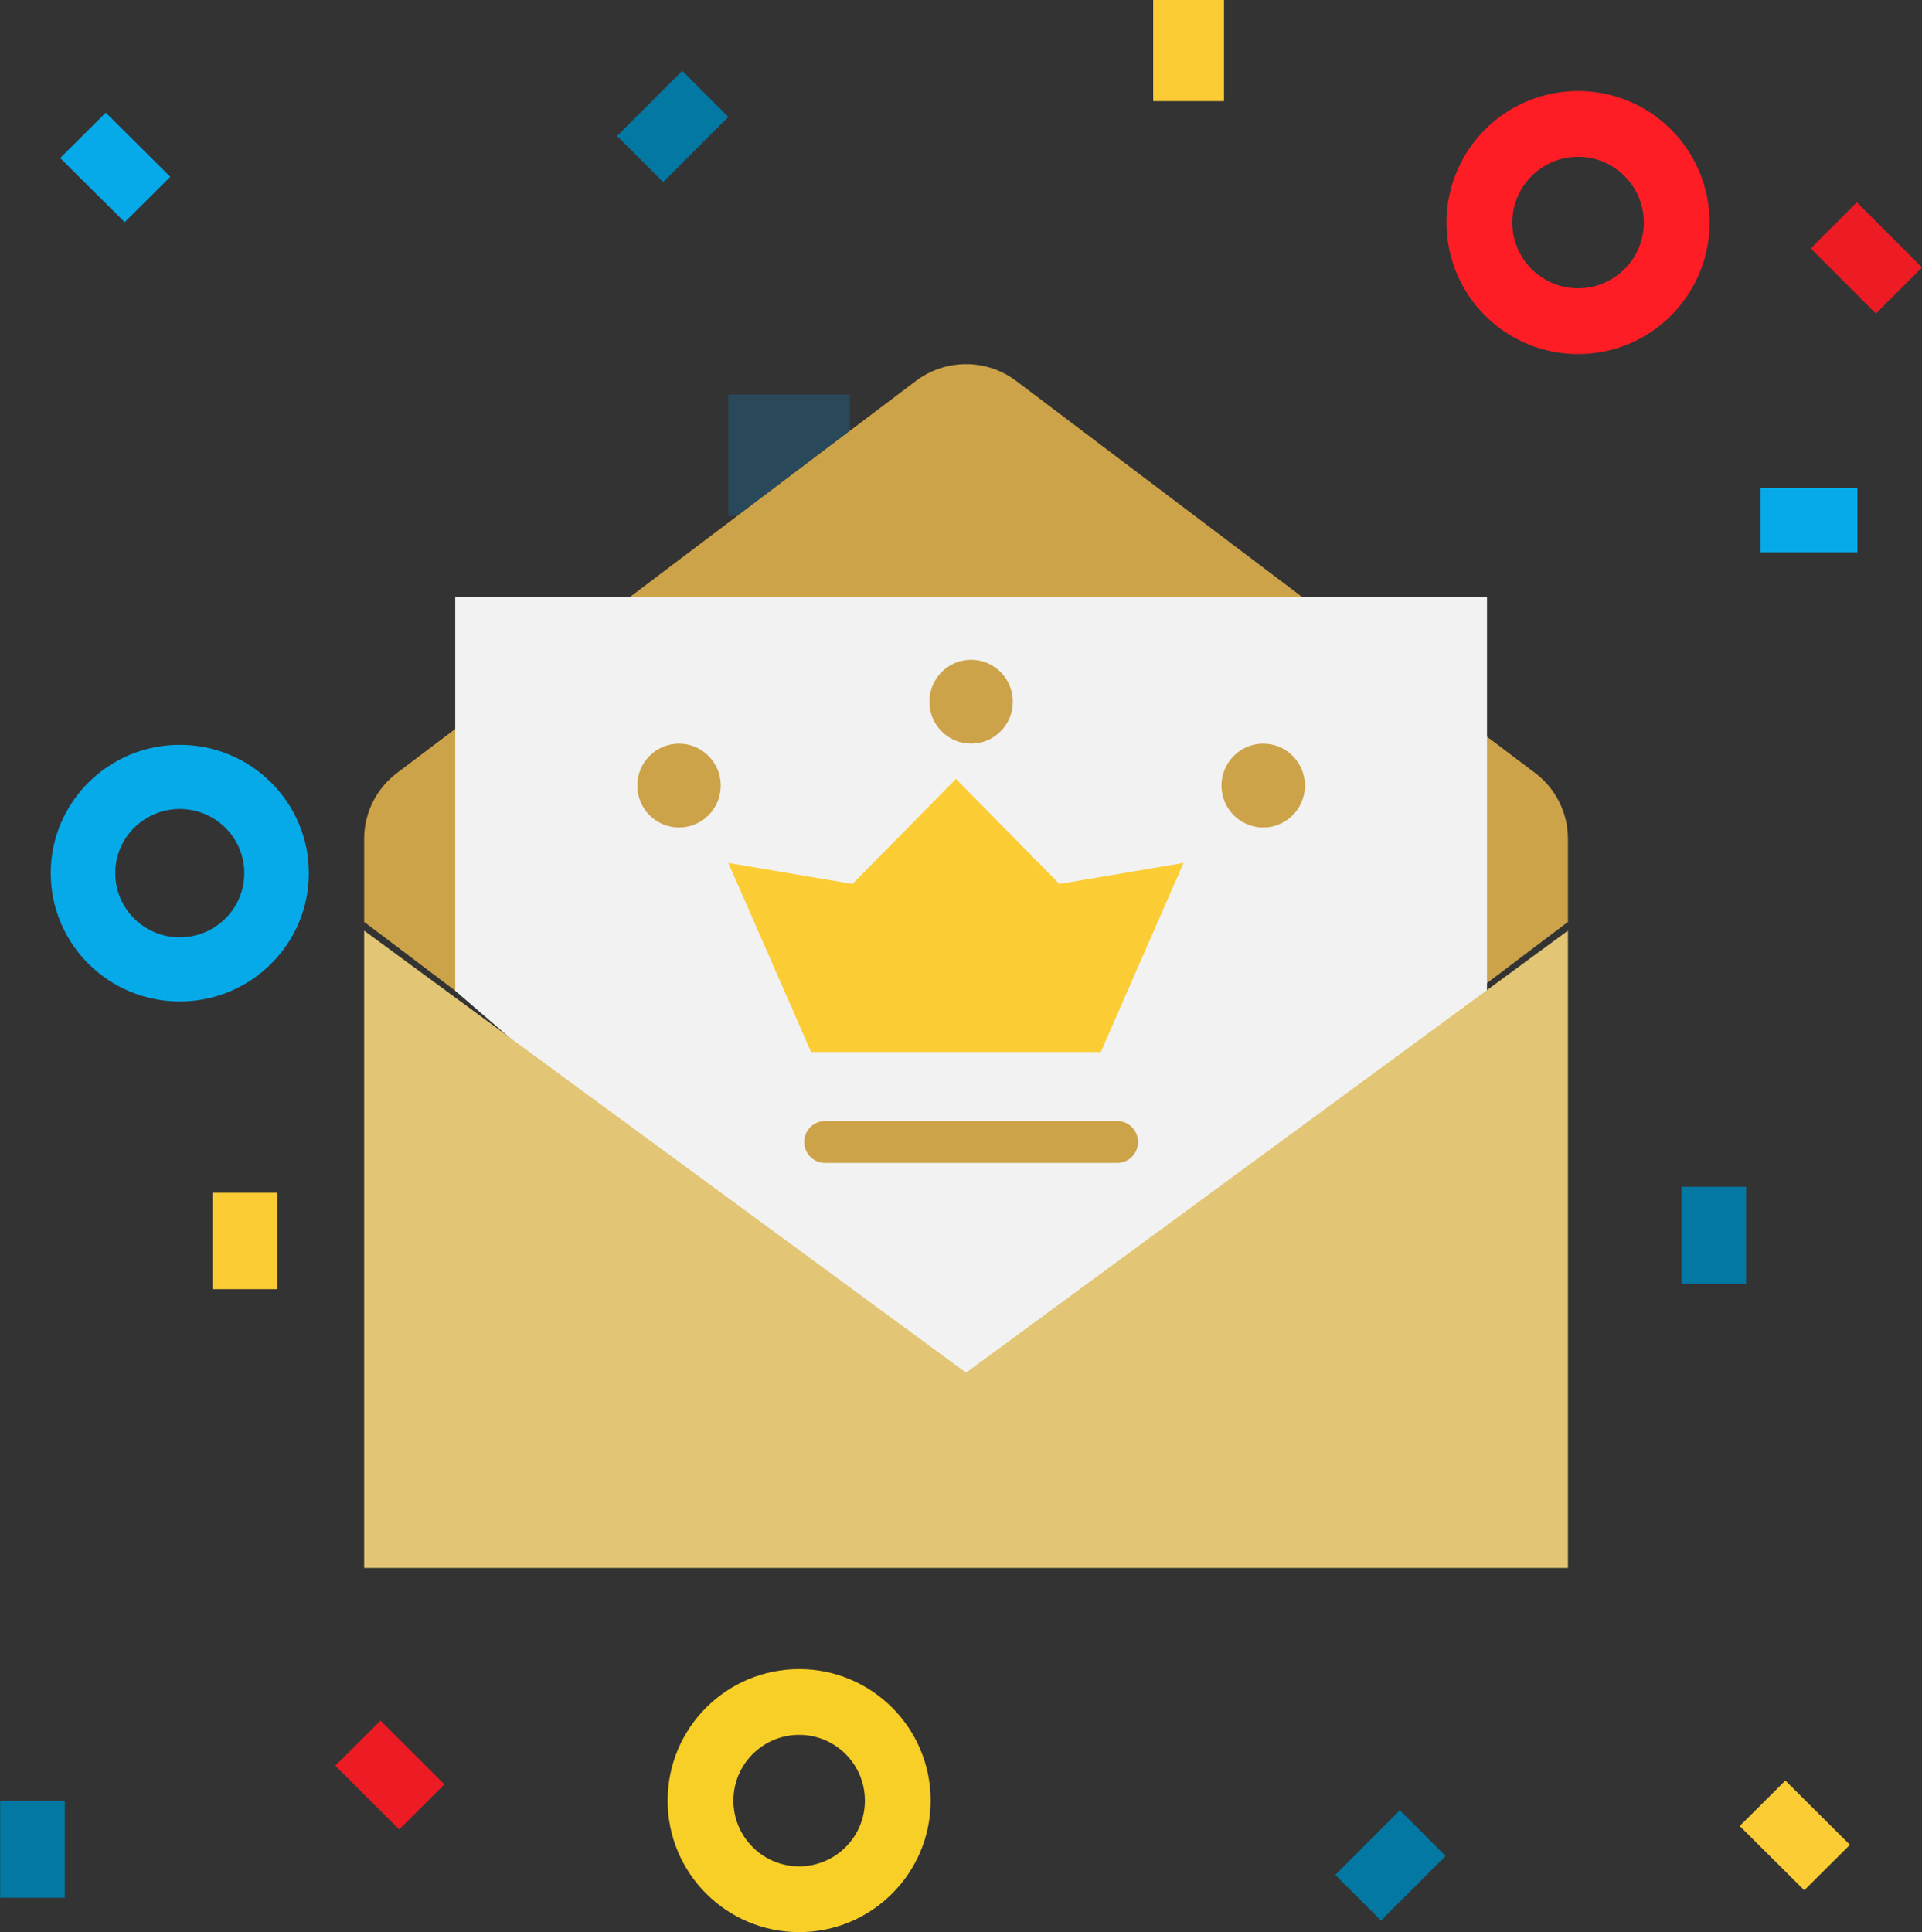 <?xml version="1.0" encoding="UTF-8" standalone="no"?>
<svg width="190px" height="191px" viewBox="0 0 190 191" version="1.1" xmlns="http://www.w3.org/2000/svg" xmlns:xlink="http://www.w3.org/1999/xlink">
    <rect x="0" y="0" width="190" height="191" fill="#333333" stroke="none"/>
    <!-- Generator: Sketch 50 (54983) - http://www.bohemiancoding.com/sketch -->
    <title>email</title>
    <desc>Created with Sketch.</desc>
    <defs></defs>
    <g id="Page-1" stroke="none" stroke-width="1" fill="none" fill-rule="evenodd">
        <g id="Reset-Password" transform="translate(-92, -93)" fill-rule="nonzero">
            <g id="email" transform="translate(92, 93)">
                <g id="011-whistle" transform="translate(95.5, 95.5) rotate(-180) translate(-95.5, -95.5) ">
                    <polygon id="Shape" fill="#29485A" points="107 140 119 140 119 152 107 152"></polygon>
                    <g id="Group" transform="translate(128, 10)" fill="#ED1C24">
                        <polygon id="Shape" points="19.07 4.606 23.536 0.149 29.851 6.451 25.384 10.908"></polygon>
                        <polygon id="Shape" points="0.122 47.409 6.437 41.106 10.903 45.563 4.588 51.866"></polygon>
                    </g>
                    <g id="Group" transform="translate(8, 4)" fill="#FBCC34">
                        <polygon id="Shape" points="155.601 59.561 161.985 59.561 161.985 69.091 155.601 69.091"></polygon>
                        <polygon id="Shape" points="0.123 4.629 4.638 0.136 11.021 6.489 6.507 10.981"></polygon>
                    </g>
                    <g id="Group" transform="translate(18, 1)" fill="#0378A3">
                        <polygon id="Shape" points="46.07 118.343 52.461 111.954 56.982 116.473 50.59 122.861"></polygon>
                        <polygon id="Shape" points="0.385 63.097 6.777 63.097 6.777 72.682 0.385 72.682"></polygon>
                        <polygon id="Shape" points="30.09 6.527 36.482 0.139 41.002 4.657 34.61 11.046"></polygon>
                        <polygon id="Shape" points="166.593 2.396 172.985 2.396 172.985 11.981 166.593 11.981"></polygon>
                    </g>
                    <polygon id="Shape" fill="#06AAE9" points="119 107.557 123.557 103 130 109.443 125.443 114"></polygon>
                    <polygon id="Shape" fill="#ED1C24" points="1 164.557 5.557 160 12 166.443 7.443 171"></polygon>
                    <polygon id="Shape" fill="#FBCC34" points="70 181 77 181 77 191 70 191"></polygon>
                    <polygon id="Shape" fill="#0378A3" points="119 179.443 125.443 173 130 177.557 123.557 184"></polygon>
                    <g id="Group" transform="translate(7, 92)" fill="#06AAE9">
                        <polygon id="Shape" points="167.165 81.522 171.675 77.037 178.053 83.378 173.543 87.863"></polygon>
                        <polygon id="Shape" points="0.384 44.396 9.952 44.396 9.952 50.739 0.384 50.739"></polygon>
                        <path d="M166.228,25.369 C159.182,25.369 153.471,19.69 153.471,12.685 C153.471,5.679 159.182,0 166.228,0 C173.274,0 178.985,5.679 178.985,12.685 C178.985,19.69 173.274,25.369 166.228,25.369 Z M166.228,6.342 C162.705,6.342 159.849,9.182 159.849,12.685 C159.849,16.188 162.705,19.027 166.228,19.027 C169.751,19.027 172.607,16.188 172.607,12.685 C172.607,9.182 169.751,6.342 166.228,6.342 Z" id="Shape"></path>
                    </g>
                    <path d="M35,182 C27.82,182 22,176.18 22,169 C22,161.82 27.82,156 35,156 C42.18,156 48,161.82 48,169 C48,176.18 42.18,182 35,182 Z M35,162.5 C31.41,162.5 28.5,165.41 28.5,169 C28.5,172.59 31.41,175.5 35,175.5 C38.59,175.5 41.5,172.59 41.5,169 C41.5,165.41 38.59,162.5 35,162.5 Z" id="Shape" fill="#FF1D25"></path>
                    <path d="M112,26 C104.82,26 99,20.18 99,13 C99,5.82 104.82,0 112,0 C119.18,0 125,5.82 125,13 C125,20.18 119.18,26 112,26 Z M112,6.5 C108.41,6.5 105.5,9.41 105.5,13 C105.5,16.59 108.41,19.5 112,19.5 C115.59,19.5 118.5,16.59 118.5,13 C118.5,9.41 115.59,6.5 112,6.5 Z" id="Shape" fill="#F8CF26"></path>
                </g>
                <g id="014-celebration" transform="translate(36, 36)">
                    <path d="M91.917,22.404 L64.461,1.662 C61.528,-0.554 57.472,-0.554 54.539,1.662 L27.083,22.404 L8.207,36.663 L3.246,40.41 C1.201,41.955 -0,44.365 4.10655791e-08,46.921 L4.10655791e-08,55.136 L54.539,96.338 C57.472,98.554 61.528,98.554 64.461,96.338 L119,55.136 L119,46.921 C119,44.365 117.799,41.955 115.754,40.41 L110.793,36.669 L91.917,22.404 Z" id="Shape" fill="#CDA349"></path>
                    <polygon id="Shape" fill="#F2F2F2" points="9 61.938 9 23 111 23 111 61.938 60 106"></polygon>
                    <polygon id="Shape" fill="#FBCC34" points="44.182 68 72.818 68 81 49.308 68.727 51.385 58.5 41 48.273 51.385 36 49.308"></polygon>
                    <g id="Group" transform="translate(27, 29)" fill="#CDA349">
                        <path d="M47.438,49.964 L18.562,49.964 C17.423,49.964 16.5,49.036 16.5,47.892 C16.5,46.747 17.423,45.819 18.562,45.819 L47.438,45.819 C48.577,45.819 49.5,46.747 49.5,47.892 C49.5,49.036 48.577,49.964 47.438,49.964 Z" id="Shape"></path>
                        <path d="M33,8.513 C30.722,8.513 28.875,6.658 28.875,4.368 C28.875,2.079 30.722,0.223 33,0.223 C35.278,0.223 37.125,2.079 37.125,4.368 C37.125,6.658 35.278,8.513 33,8.513 Z" id="Shape"></path>
                        <path d="M4.125,16.804 C1.847,16.804 0,14.948 0,12.659 C0,10.369 1.847,8.513 4.125,8.513 C6.403,8.513 8.25,10.369 8.25,12.659 C8.25,14.948 6.403,16.804 4.125,16.804 Z" id="Shape"></path>
                        <path d="M61.875,16.804 C59.597,16.804 57.75,14.948 57.75,12.659 C57.75,10.369 59.597,8.513 61.875,8.513 C64.153,8.513 66,10.369 66,12.659 C66,14.948 64.153,16.804 61.875,16.804 Z" id="Shape"></path>
                    </g>
                    <path d="M110.9,113 L94.1,113 C92.94,113 92,112.105 92,111 C92,109.895 92.94,109 94.1,109 L110.9,109 C112.06,109 113,109.895 113,111 C113,112.105 112.06,113 110.9,113 Z" id="Shape" fill="#000000"></path>
                    <path d="M110,105 L100,105 C98.895,105 98,104.105 98,103 C98,101.895 98.895,101 100,101 L110,101 C111.105,101 112,101.895 112,103 C112,104.105 111.105,105 110,105 Z" id="Shape" fill="#000000"></path>
                    <polygon id="Shape" fill="#E2C675" points="0 56 59.5 99.694 119 56 119 119 0 119"></polygon>
                </g>
            </g>
        </g>
    </g>
</svg>